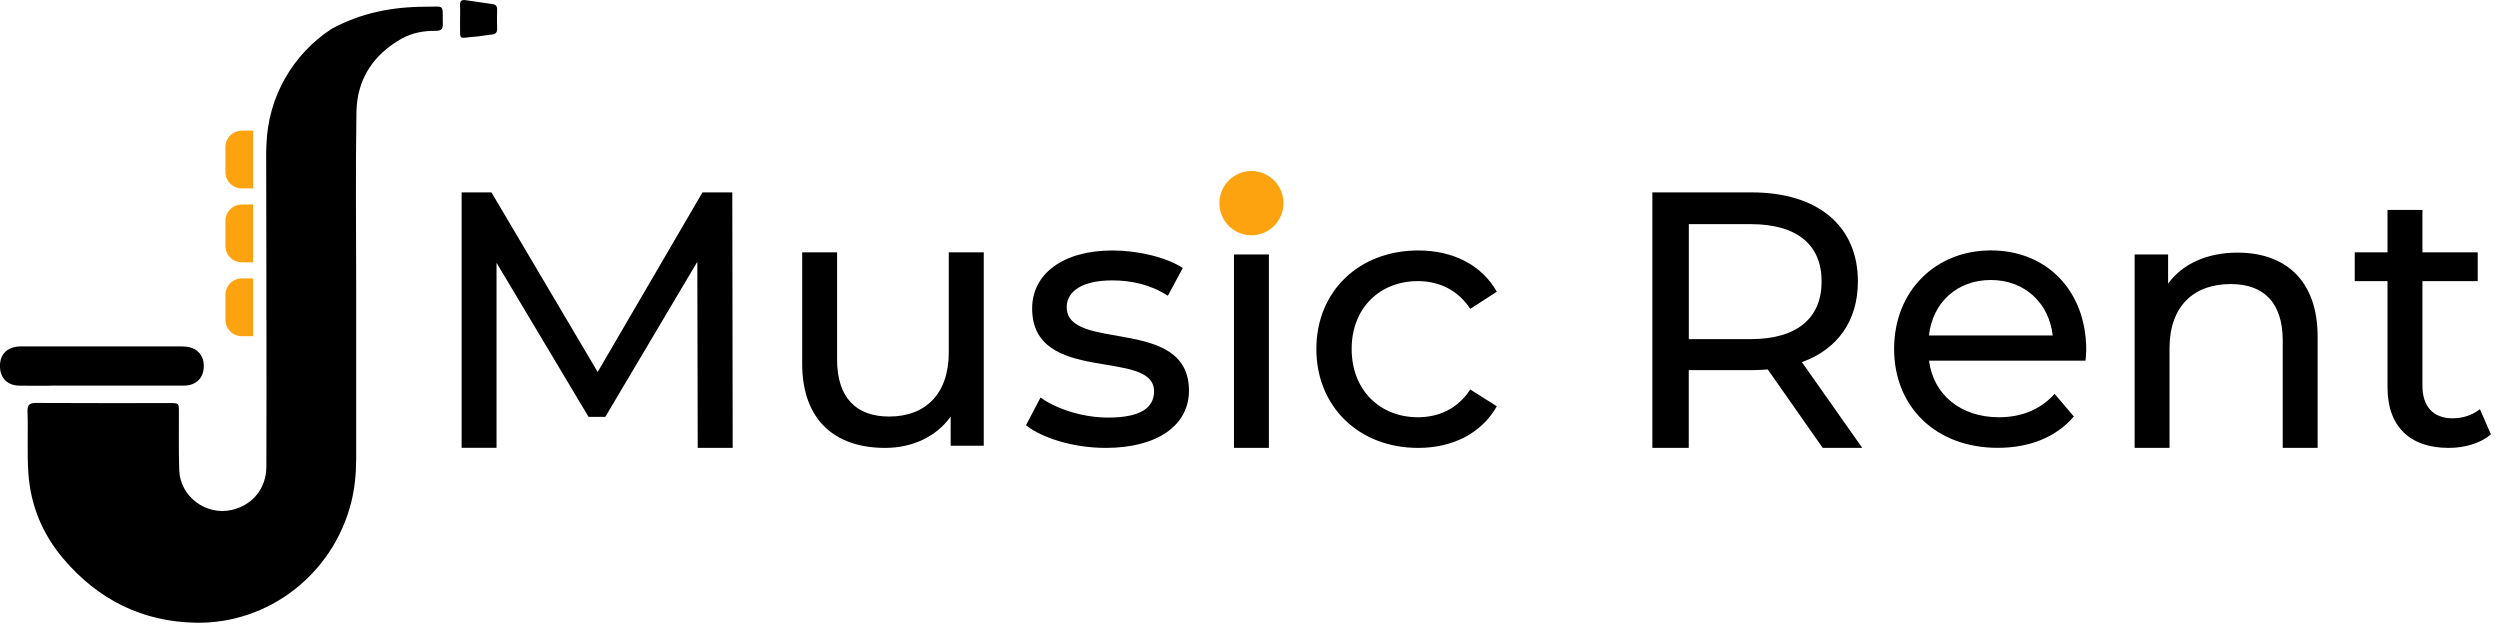 <svg width="213" height="54" viewBox="0 0 213 54" fill="none" xmlns="http://www.w3.org/2000/svg">
<g clip-path="url(#clip0_404_20329)">
<path d="M59.445 38.161L59.412 22.303L51.571 35.517H50.145L42.305 22.392V38.155H39.33V16.392H41.872L50.922 31.693L59.85 16.392H62.392L62.425 38.161H59.451H59.445Z" fill="black"/>
<path d="M83.816 21.496V37.977H80.997V35.489C79.787 37.198 77.74 38.161 75.415 38.161C71.17 38.161 68.346 35.829 68.346 30.981V21.496H71.32V30.636C71.32 33.869 72.934 35.489 75.753 35.489C78.855 35.489 80.836 33.563 80.836 30.018V21.496H83.81H83.816Z" fill="black"/>
<path d="M87.412 36.235L88.654 33.87C90.047 34.866 92.278 35.578 94.42 35.578C97.177 35.578 98.326 34.738 98.326 33.341C98.326 29.639 87.939 32.845 87.939 26.283C87.939 23.327 90.574 21.34 94.791 21.34C96.928 21.34 99.347 21.902 100.773 22.832L99.502 25.198C98.015 24.235 96.373 23.89 94.758 23.89C92.156 23.89 90.885 24.852 90.885 26.16C90.885 30.046 101.3 26.873 101.3 33.279C101.3 36.263 98.57 38.161 94.203 38.161C91.473 38.161 88.776 37.321 87.417 36.235H87.412Z" fill="black"/>
<path d="M104.608 16.581C104.608 15.49 105.479 14.622 106.622 14.622C107.765 14.622 108.636 15.463 108.636 16.52C108.636 17.639 107.798 18.513 106.622 18.513C105.445 18.513 104.608 17.672 104.608 16.587V16.581ZM105.135 21.68H108.109V38.161H105.135V21.68Z" fill="black"/>
<path d="M112.154 29.734C112.154 24.819 115.783 21.34 120.832 21.34C123.779 21.34 126.226 22.554 127.53 24.852L125.266 26.316C124.212 24.702 122.602 23.951 120.805 23.951C117.581 23.951 115.161 26.222 115.161 29.734C115.161 33.246 117.581 35.55 120.805 35.55C122.602 35.55 124.217 34.805 125.266 33.185L127.53 34.615C126.226 36.914 123.779 38.161 120.832 38.161C115.777 38.161 112.154 34.649 112.154 29.734Z" fill="black"/>
<path d="M155.297 38.161L150.613 31.476C150.18 31.504 149.714 31.537 149.248 31.537H143.882V38.161H140.781V16.392H149.243C154.886 16.392 158.293 19.253 158.293 23.979C158.293 27.335 156.556 29.762 153.521 30.853L158.665 38.161H155.285H155.297ZM155.202 23.979C155.202 20.867 153.127 19.097 149.159 19.097H143.888V28.893H149.159C153.127 28.893 155.202 27.09 155.202 23.979Z" fill="black"/>
<path d="M177.681 30.73H164.352C164.724 33.625 167.049 35.55 170.306 35.55C172.226 35.55 173.841 34.899 175.051 33.558L176.693 35.484C175.206 37.226 172.942 38.155 170.212 38.155C164.913 38.155 161.378 34.643 161.378 29.728C161.378 24.814 164.88 21.335 169.624 21.335C174.368 21.335 177.747 24.752 177.747 29.823C177.747 30.073 177.714 30.446 177.686 30.725L177.681 30.73ZM164.352 28.582H174.89C174.579 25.815 172.504 23.856 169.618 23.856C166.733 23.856 164.658 25.782 164.347 28.582H164.352Z" fill="black"/>
<path d="M197.462 28.676V38.161H194.488V29.021C194.488 25.788 192.879 24.201 190.055 24.201C186.892 24.201 184.844 26.099 184.844 29.673V38.161H181.87V21.68H184.722V24.168C185.932 22.487 188.04 21.524 190.643 21.524C194.644 21.524 197.462 23.823 197.462 28.676Z" fill="black"/>
<path d="M212.223 37.009C211.324 37.788 209.959 38.161 208.627 38.161C205.309 38.161 203.416 36.324 203.416 33.001V23.951H200.625V21.496H203.416V17.889H206.391V21.496H211.102V23.951H206.391V32.873C206.391 34.643 207.323 35.64 208.965 35.64C209.837 35.64 210.669 35.361 211.29 34.86L212.223 37.003V37.009Z" fill="black"/>
<path d="M106.622 20.049C108.13 20.049 109.352 18.823 109.352 17.311C109.352 15.798 108.13 14.572 106.622 14.572C105.114 14.572 103.892 15.798 103.892 17.311C103.892 18.823 105.114 20.049 106.622 20.049Z" fill="#FDA310"/>
<path d="M4.317 32.856C5.765 32.856 7.214 32.856 8.662 32.856C10.992 32.856 13.323 32.862 15.648 32.856C16.752 32.856 17.407 32.155 17.362 31.081C17.335 30.324 16.874 29.75 16.136 29.584C15.87 29.522 15.592 29.511 15.32 29.511C10.898 29.511 6.481 29.511 2.059 29.511C1.875 29.511 1.692 29.506 1.509 29.528C0.51 29.639 -0.039 30.274 -2.43147e-05 31.276C0.033 32.222 0.638 32.834 1.62 32.856C2.519 32.879 3.418 32.862 4.317 32.862V32.856Z" fill="black"/>
<path d="M42.36 0.84C42.36 0.562 42.277 0.39 41.972 0.351C41.212 0.245 40.446 0.134 39.686 0.017C39.336 -0.039 39.175 0.072 39.197 0.451C39.219 0.852 39.197 1.258 39.197 1.664C39.197 1.809 39.197 1.959 39.197 2.104C39.208 3.534 39.086 3.217 40.39 3.134C40.884 3.1 41.373 2.994 41.861 2.95C42.188 2.922 42.366 2.8 42.355 2.443C42.338 1.909 42.343 1.375 42.355 0.84H42.36Z" fill="black"/>
<path d="M22.678 12.908L22.695 23.238V27.274H22.701V27.507C22.701 31.593 22.712 35.678 22.695 39.758C22.689 41.612 21.513 43.048 19.737 43.449C17.54 43.944 15.343 42.302 15.271 40.053C15.215 38.4 15.248 36.742 15.243 35.088C15.243 34.354 15.232 34.343 14.51 34.343C10.698 34.343 6.881 34.354 3.069 34.331C2.514 34.331 2.325 34.493 2.342 35.049C2.408 36.814 2.297 38.578 2.419 40.343C2.614 43.103 3.635 45.525 5.405 47.612C8.357 51.085 12.124 52.978 16.691 53.056C22.889 53.161 28.333 48.92 29.898 42.903C30.219 41.667 30.341 40.404 30.347 39.135C30.352 35.183 30.347 31.231 30.347 27.279C30.347 26.372 30.347 25.47 30.347 24.563C30.347 19.559 30.286 14.555 30.369 9.551C30.413 6.768 31.79 4.659 34.226 3.289C35.13 2.783 36.123 2.616 37.144 2.627C37.572 2.627 37.733 2.482 37.727 2.054C37.694 0.306 37.938 0.573 36.295 0.573C33.449 0.573 30.719 1.096 28.216 2.482C24.981 4.609 22.811 8.238 22.701 12.384" fill="black"/>
<path d="M20.598 11.127H21.569V16.052H20.598C19.826 16.052 19.205 15.424 19.205 14.655V12.529C19.205 11.755 19.832 11.132 20.598 11.132V11.127Z" fill="#FDA310"/>
<path d="M20.598 23.717H21.569V28.643H20.598C19.826 28.643 19.205 28.014 19.205 27.246V25.119C19.205 24.346 19.832 23.722 20.598 23.722V23.717Z" fill="#FDA310"/>
<path d="M20.598 17.422H21.569V22.348H20.598C19.826 22.348 19.205 21.719 19.205 20.951V18.824C19.205 18.051 19.832 17.427 20.598 17.427V17.422Z" fill="#FDA310"/>
</g>
<defs>
<clipPath id="clip0_404_20329">
<rect width="212.223" height="53.056" fill="white"/>
</clipPath>
</defs>
</svg>
